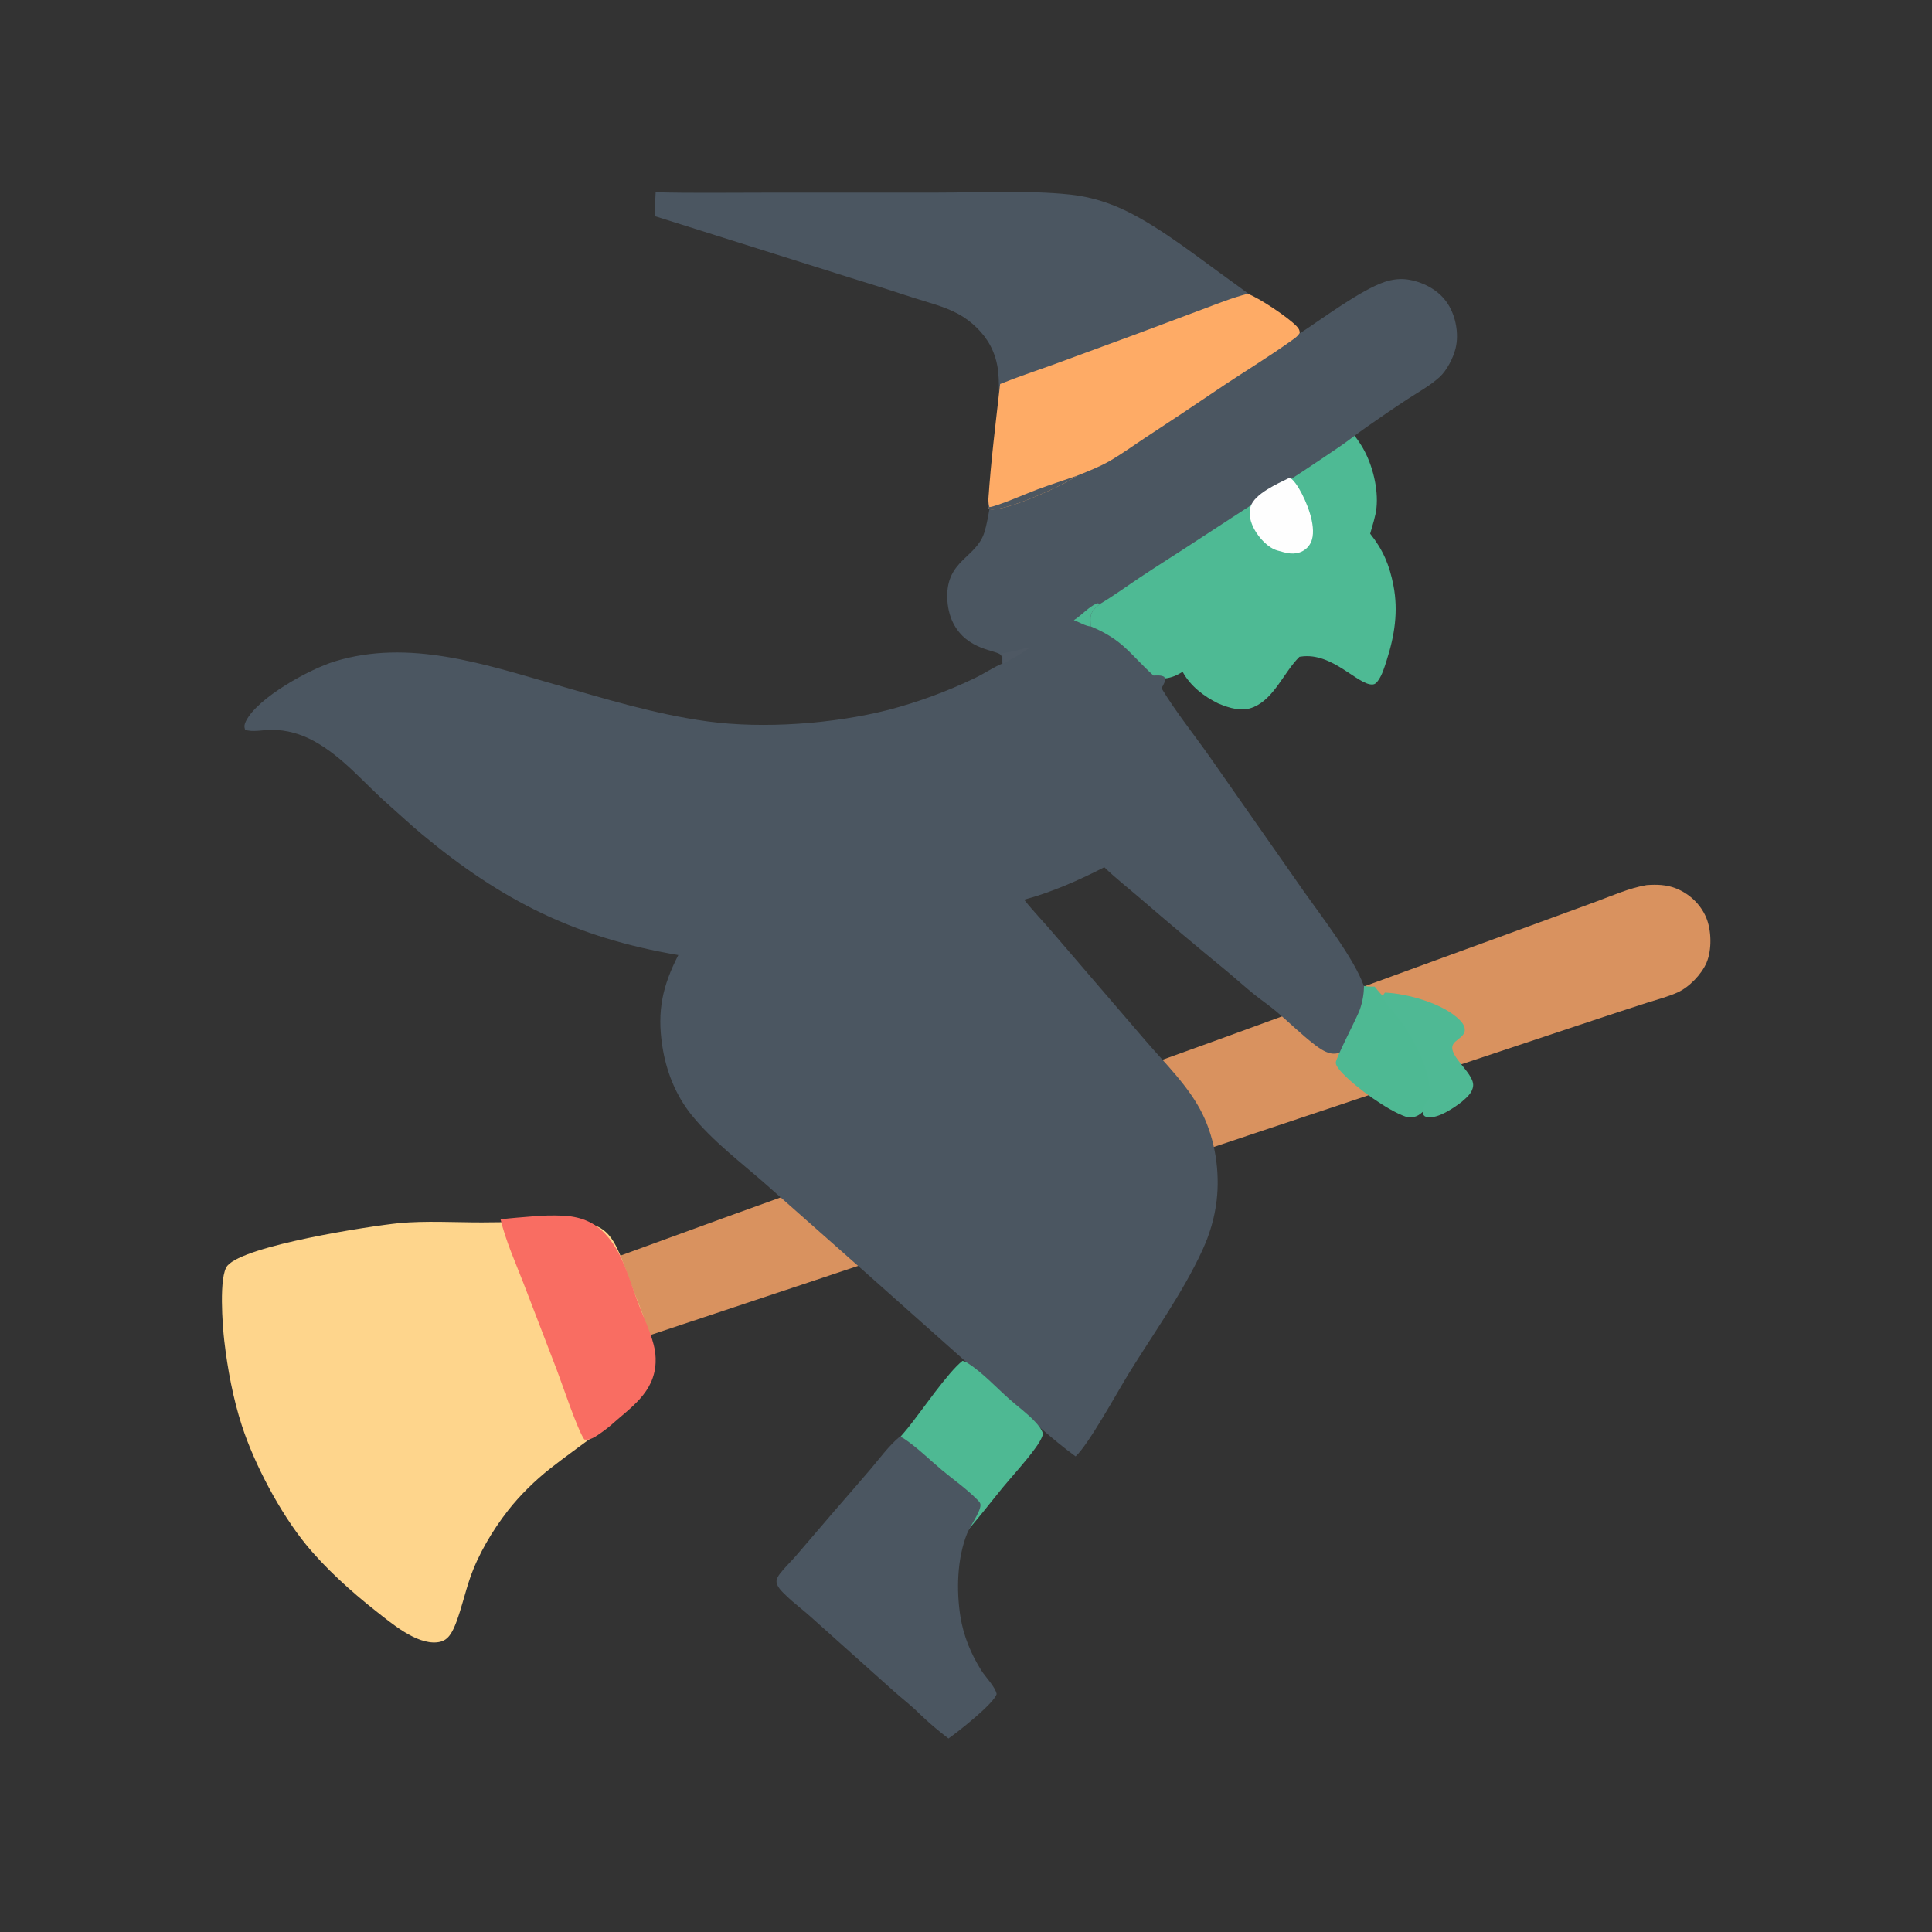 <svg xmlns="http://www.w3.org/2000/svg" viewBox="0 0 512 512" height="512.0px" width="512.0px">
<rect x="0" y="0" width="512" height="512" fill="#333333" stroke="none"/>
<path id="" fill="#d9925f" fill-opacity="1.0" stroke="#000000" stroke-width="0.0" stroke-opacity="1.0" stroke-linecap="round" stroke-linejoin="round"  filling="0" d="M436.363 234.56 C439.095 234.371 441.582 234.421 444.175 235.445 C447.688 236.832 450.652 239.624 452.135 243.113 C453.577 246.511 453.7 251.702 452.25 255.118 C450.942 258.192 447.65 261.605 444.598 262.993 C442.045 264.152 439.132 264.882 436.462 265.745 C431.705 267.272 426.957 268.825 422.217 270.405 L370.522 287.623 L215.338 339.505 L167.968 355.267 C162.165 357.24 156.294 358.928 150.563 361.12 C149.647 361.382 148.72 361.608 147.786 361.793 C144.579 362.405 141.416 362.012 138.698 360.098 C136.317 358.42 134.5 355.952 134.042 353.038 C133.601 350.238 134.38 347.75 136.019 345.478 C137.653 343.215 140.035 341.51 142.623 340.502 C144.948 339.595 147.392 338.983 149.733 338.105 L191.714 322.8 L322.868 275.51 L401.457 246.827 L422.855 238.984 C427.217 237.388 431.772 235.334 436.363 234.56 Z"></path>
<path id="" fill="#fed58c" fill-opacity="1.0" stroke="#000000" stroke-width="0.0" stroke-opacity="1.0" stroke-linecap="round" stroke-linejoin="round"  filling="0" d="M105.702 324.147 C112.813 323.483 120.516 323.957 127.701 323.95 C136.331 323.942 145.192 323.533 153.797 324.007 C155.078 324.08 156.304 324.272 157.52 324.7 C160.741 325.835 162.381 328.293 163.755 331.25 C165.234 334.438 166.268 337.863 167.539 341.14 C169.827 347.04 172.603 353.017 172.749 359.467 C172.969 369.29 164.658 375.12 157.614 380.36 C153.7 383.27 149.714 386.113 145.873 389.12 C141.903 392.225 137.75 396.29 134.649 400.265 C130.543 405.525 126.717 411.94 124.549 418.255 C123.237 422.075 122.358 426.03 120.952 429.817 C120.489 431.048 119.95 432.332 119.158 433.39 C118.283 434.558 117.219 435.098 115.776 435.238 C110.255 435.765 103.654 430.118 99.493 426.845 C93.136 421.848 86.163 415.555 81.053 409.272 C74.21 400.858 67.442 388.103 64.102 377.815 C61.754 370.582 60.312 362.837 59.432 355.3 C58.992 351.527 57.931 338.135 60.286 335.402 C64.908 330.04 97.768 324.957 105.702 324.147 Z"></path>
<path id="" fill="#4eba94" fill-opacity="1.0" stroke="#000000" stroke-width="0.0" stroke-opacity="1.0" stroke-linecap="round" stroke-linejoin="round"  filling="0" d="M341.562 108.051 C344.142 107.919 346.715 107.78 349.238 108.45 C354.33 109.8 358.645 114.328 361.195 118.767 C363.735 123.193 365.312 129.489 364.78 134.593 C364.545 136.864 363.712 139.228 363.11 141.433 C366.515 145.692 368.225 149.756 369.272 155.139 C370.605 161.989 369.582 168.435 367.473 175.024 C366.915 176.762 366.272 178.959 365.16 180.436 C364.767 180.958 364.395 181.36 363.71 181.394 C359.835 181.583 353.087 172.759 344.723 174.007 L344.368 174.063 C340.257 178.098 337.767 184.99 332.27 187.363 C329.108 188.727 325.822 187.659 322.827 186.414 C319.015 184.53 315.48 181.833 313.413 178.04 C311.88 178.961 310.517 179.614 308.697 179.788 C303.827 180.255 299.243 177.15 295.717 174.127 C290.64 169.773 284.695 162.442 284.32 155.428 C284.095 151.192 286.87 146.642 289.627 143.616 C297.363 135.126 309.848 130.935 321.06 130.465 C322.418 126.382 323.702 122.297 326.207 118.749 C329.863 113.57 335.2 109.172 341.562 108.051 Z"></path>
<path id="" fill="#4b5661" fill-opacity="1.0" stroke="#000000" stroke-width="0.0" stroke-opacity="1.0" stroke-linecap="round" stroke-linejoin="round"  filling="0" d="M173.754 50.953 C183.15 51.203 192.575 51.057 201.975 51.056 L248.552 51.044 C259.69 51.035 272.475 50.398 283.387 51.538 C287.25 51.936 291.043 52.852 294.66 54.261 C304.165 57.853 314.995 66.308 323.355 72.376 C330.533 77.584 337.658 82.678 344.5 88.33 C350.483 84.423 360.615 76.849 366.945 74.713 C369.043 74.007 371.298 73.741 373.48 74.145 C377.562 74.902 381.457 77.023 383.733 80.591 C385.812 83.856 386.67 88.53 385.75 92.292 C385.12 94.859 383.455 98.162 381.483 99.947 C378.97 102.222 375.96 103.858 373.135 105.7 C369.375 108.153 365.66 110.713 361.983 113.29 C359.65 114.925 357.43 116.722 355.077 118.327 C342.592 126.848 329.83 134.931 317.2 143.229 C312.255 146.479 307.233 149.619 302.303 152.891 C298.688 155.29 295.195 157.868 291.46 160.081 C290.363 161.058 289.118 161.983 289.005 163.581 C288.95 164.367 289.027 165.21 289.07 165.996 C297.68 169.635 299.245 173.133 305.68 179.029 C306.642 179.018 307.695 178.869 308.543 179.384 C308.808 179.948 308.815 180.277 308.585 180.875 C308.385 181.397 308.082 181.905 307.817 182.398 C311.655 188.753 316.475 194.699 320.743 200.785 L345.592 236.318 C350.08 242.669 359.055 254.303 361.44 261.322 C362.345 263.988 361.73 267.072 361.077 269.743 C360.34 272.762 358.452 276.913 355.728 278.587 C354.707 279.215 353.548 279.395 352.39 279.09 C350.97 278.717 349.613 277.785 348.455 276.897 C344.783 274.085 341.495 270.777 337.955 267.815 C336.145 266.3 334.173 264.988 332.34 263.5 C329.795 261.438 327.363 259.228 324.837 257.137 C317.152 250.843 309.55 244.446 302.03 237.953 C298.895 235.26 295.62 232.706 292.65 229.824 C286.103 233.205 278.522 236.542 271.4 238.423 C273.85 241.513 276.613 244.348 279.165 247.355 L303.512 275.71 C308.803 281.873 315.095 287.908 318.69 295.243 C322.053 302.105 323.325 310.635 322.418 318.195 C321.868 322.783 320.587 327.095 318.658 331.288 C313.368 342.775 305.675 353.355 299.058 364.115 C296.05 369.007 288.462 382.875 285.04 385.962 C278.712 381.337 272.91 375.885 267.033 370.715 L230.199 337.947 L203.063 313.94 C196.42 308.08 188.869 302.435 183.297 295.512 C179.026 290.207 176.526 283.832 175.508 277.12 C174.107 267.882 175.578 261.277 179.764 253.1 C152.505 248.494 132.966 238.702 111.831 221.1 C108.782 218.56 105.856 215.803 102.872 213.175 C96.398 207.474 90.873 200.581 83.171 196.374 C79.701 194.478 75.975 193.43 72.012 193.405 C70.054 193.392 66.672 194.125 64.941 193.371 C64.666 192.505 64.766 191.931 65.165 191.131 C68.319 184.798 82.144 177.275 88.8 175.25 C108.313 169.31 128.028 175.921 146.808 181.303 C160.243 185.153 173.579 189.279 187.468 191.175 C202.287 193.198 220.879 191.831 235.367 188.145 C243.253 186.084 250.923 183.266 258.267 179.732 C260.788 178.545 263.175 176.878 265.707 175.795 C265.488 175.343 265.413 175.163 265.445 174.649 C265.467 174.292 265.485 173.901 265.245 173.592 C264.195 172.233 256.298 172.423 252.605 165.108 C251.565 163.047 251.08 160.663 251.028 158.362 C250.803 148.444 258.692 147.847 260.85 141.137 C263.298 133.518 265.467 106.985 264.52 98.435 C264.257 96.056 263.603 93.792 262.488 91.668 C260.658 88.18 257.433 85.099 253.988 83.223 C250.285 81.208 246.047 80.183 242.052 78.906 C236.503 77.074 230.934 75.307 225.344 73.606 L173.514 57.272 C173.501 55.175 173.662 53.049 173.754 50.953 Z"></path>
<path id="" fill="#4eb993" fill-opacity="1.0" stroke="#000000" stroke-width="0.0" stroke-opacity="1.0" stroke-linecap="round" stroke-linejoin="round"  filling="0" d="M284.592 164.339 C286.587 163.125 288.498 160.832 290.572 159.959 C291 159.779 291.053 159.916 291.46 160.081 C290.363 161.058 289.118 161.983 289.005 163.581 C288.95 164.367 289.027 165.21 289.07 165.996 C287.985 166.06 285.715 164.751 284.592 164.339 Z"></path>
<path id="" fill="#4e5863" fill-opacity="1.0" stroke="#000000" stroke-width="0.0" stroke-opacity="1.0" stroke-linecap="round" stroke-linejoin="round"  filling="0" d="M272.488 171.546 L272.575 171.857 C270.543 173.386 268.087 174.639 265.848 175.843 L265.707 175.795 C265.745 175.728 265.793 175.666 265.82 175.595 C266.108 174.855 265.783 173.849 265.543 173.132 C267.96 172.769 270.155 172.298 272.488 171.546 Z"></path>
<path id="" fill="#4eb993" fill-opacity="1.0" stroke="#000000" stroke-width="0.0" stroke-opacity="1.0" stroke-linecap="round" stroke-linejoin="round"  filling="0" d="M255.083 360.632 C255.53 360.752 255.95 360.902 256.342 361.155 C260.363 363.735 263.923 367.605 267.478 370.772 C269.748 372.793 272.288 374.587 274.348 376.822 C275.197 377.745 276.103 378.79 276.41 380.027 C276.033 381.397 275.115 382.755 274.28 383.9 C271.688 387.457 268.58 390.788 265.757 394.18 C262.825 397.705 254.855 408.195 251.653 410.37 L250.887 410.435 C250.127 410.132 249.534 409.772 248.888 409.27 C245.079 406.298 240.742 401.988 237.083 398.68 C235.331 397.098 233.194 395.615 231.7 393.788 C231.072 393.02 230.658 392.358 230.795 391.342 C230.915 390.455 231.19 389.73 231.709 389.005 C234.434 385.195 237.743 381.952 240.676 378.332 C244.217 373.962 251.148 363.723 255.083 360.632 Z"></path>
<path id="" fill="#4b5661" fill-opacity="1.0" stroke="#000000" stroke-width="0.0" stroke-opacity="1.0" stroke-linecap="round" stroke-linejoin="round"  filling="0" d="M337.688 83.979 C338.185 83.939 338.6 83.915 339.095 84.005 C340.435 84.25 343.223 86.191 343.877 87.409 C344.16 87.937 344.262 88.426 343.983 88.99 C343.772 89.415 343.34 89.745 342.965 90.012 C336.86 94.338 330.2 98.084 323.935 102.219 L307.647 112.815 C301.658 116.753 295.733 120.8 289.43 124.231 C282.36 128.111 274.957 131.349 267.308 133.908 C266.322 134.23 265.223 134.687 264.197 134.835 C263.29 134.966 262.95 134.821 262.275 134.278 C261.365 132.141 262.83 127.848 263.29 125.506 C265.86 123.928 268.938 123.135 271.675 121.87 C276.877 119.419 281.97 116.746 286.94 113.858 C297.147 107.992 307.03 101.618 317.053 95.451 C323.803 91.299 330.332 87.051 337.688 83.979 Z"></path>
<path id="" fill="#4eb993" fill-opacity="1.0" stroke="#000000" stroke-width="0.0" stroke-opacity="1.0" stroke-linecap="round" stroke-linejoin="round"  filling="0" d="M361.493 261.277 C362.387 261.515 363.39 261.447 364.312 261.46 C366.05 263.822 368.445 265.743 370.37 267.967 C374.837 273.137 377.465 279.418 378.9 286.025 C379.21 287.452 379.66 288.993 379.502 290.462 C379.3 292.35 377.808 294.14 376.33 295.238 C375.055 296.185 373.995 296.178 372.485 295.91 C367.69 294.245 359.423 288.257 355.877 284.515 C355.228 283.827 354.095 282.65 353.99 281.688 C353.873 280.585 359.592 269.762 360.34 267.632 C361.092 265.485 361.425 263.543 361.493 261.277 Z"></path>
<path id="" fill="#4b5661" fill-opacity="1.0" stroke="#000000" stroke-width="0.0" stroke-opacity="1.0" stroke-linecap="round" stroke-linejoin="round"  filling="0" d="M238.477 380.705 C238.958 380.885 239.399 381.14 239.823 381.428 C243.285 383.78 246.36 386.855 249.567 389.538 C252.588 392.065 256.062 394.485 258.832 397.275 C259.262 397.707 259.817 398.155 259.84 398.822 C259.895 400.553 257 404.62 256.283 406.415 C253.632 413.035 253.412 421.445 254.518 428.41 C255.327 433.522 257.322 438.325 260.067 442.692 C261.173 444.45 263.74 446.998 264.118 448.928 C263.39 451.475 253.907 458.938 251.35 460.72 C248.651 458.665 246.135 456.53 243.687 454.183 C241.512 451.978 239.041 450.137 236.744 448.067 L214.758 428.397 C212.667 426.507 210.377 424.842 208.358 422.873 C207.362 421.9 205.696 420.435 205.788 418.96 C205.827 418.337 206.299 417.558 206.667 417.075 C207.927 415.425 209.522 413.942 210.886 412.365 L221.071 400.483 C224.268 396.765 227.53 393.09 230.697 389.35 C233.123 386.488 235.585 383.105 238.477 380.705 Z"></path>
<path id="" fill="#feab66" fill-opacity="1.0" stroke="#000000" stroke-width="0.0" stroke-opacity="1.0" stroke-linecap="round" stroke-linejoin="round"  filling="0" d="M265.043 101.773 C269.577 99.92 274.29 98.383 278.897 96.713 L301.585 88.374 L318.66 81.976 C322.618 80.493 326.567 78.897 330.668 77.852 C333.695 78.953 341.36 84.087 343.587 86.428 C344.145 87.013 344.44 87.439 344.433 88.25 C343.975 89.027 343.293 89.525 342.57 90.043 C336.053 94.72 329.115 98.882 322.467 103.38 C316.25 107.595 309.995 111.758 303.707 115.867 C300.572 117.931 297.483 120.176 294.245 122.069 C291.483 123.685 288.473 124.833 285.515 126.035 C281.697 128.727 266.637 135.501 262.435 134.974 C262.337 134.962 262.245 134.933 262.15 134.913 C261.695 134.161 261.87 133.305 261.92 132.465 C262.592 122.214 263.882 111.976 265.043 101.773 Z"></path>
<path id="" fill="#4d5761" fill-opacity="1.0" stroke="#000000" stroke-width="0.0" stroke-opacity="1.0" stroke-linecap="round" stroke-linejoin="round"  filling="0" d="M261.92 132.465 C261.955 133.146 262.005 133.733 262.202 134.393 C264.192 134.213 272.248 130.686 275.007 129.669 C278.483 128.39 282.015 127.249 285.515 126.035 C281.697 128.727 266.637 135.501 262.435 134.974 C262.337 134.962 262.245 134.933 262.15 134.913 C261.695 134.161 261.87 133.305 261.92 132.465 Z"></path>
<path id="" fill="#f96d62" fill-opacity="1.0" stroke="#000000" stroke-width="0.0" stroke-opacity="1.0" stroke-linecap="round" stroke-linejoin="round"  filling="0" d="M141.129 322.355 C143.672 322.113 146.406 322.058 148.959 322.158 C153.525 322.337 157.37 323.697 160.529 327.142 C162.048 328.815 163.317 330.7 164.296 332.738 C166.235 336.678 167.532 341.125 169.087 345.24 C170.461 348.877 172.243 352.57 173.219 356.332 C173.638 357.887 173.815 359.5 173.743 361.113 C173.379 369.147 167.081 373.025 161.733 377.842 C160.77 378.647 159.767 379.402 158.727 380.105 C157.594 380.863 156.263 381.757 154.853 381.485 C153.037 378.97 148.954 366.668 147.527 362.962 L138.702 340 C136.56 334.47 134.047 328.905 132.65 323.132 C135.471 322.798 138.298 322.58 141.129 322.355 Z"></path>
<path id="" fill="#4fb994" fill-opacity="1.0" stroke="#000000" stroke-width="0.0" stroke-opacity="1.0" stroke-linecap="round" stroke-linejoin="round"  filling="0" d="M367.04 263.043 C373.067 263.327 382.527 265.93 386.897 270.363 C387.61 271.085 388.317 272.127 388.17 273.202 C387.988 274.543 386.37 275.337 385.493 276.217 C382.59 279.132 390.697 284.11 390.395 287.725 C390.235 289.637 388.678 290.842 387.35 292.017 C385.238 293.623 381.082 296.515 378.28 296.035 C377.558 295.91 377.48 295.793 377.077 295.24 C376.812 293.475 378.07 292.098 378.998 290.715 C379.207 283.433 374.462 274.772 370.072 269.175 C369.142 267.985 366.962 265.858 366.582 264.423 C366.402 263.74 366.655 263.543 367.04 263.043 Z"></path>
<path id="" fill="#fefefe" fill-opacity="1.0" stroke="#000000" stroke-width="0.0" stroke-opacity="1.0" stroke-linecap="round" stroke-linejoin="round"  filling="0" d="M341.565 126.695 L342.212 126.838 C343.065 127.601 343.697 128.547 344.277 129.525 C346.248 132.841 348.798 139.098 347.685 142.966 C347.322 144.276 346.442 145.382 345.245 146.029 C342.993 147.232 340.84 146.547 338.565 145.896 C336.04 145.198 333.67 142.556 332.435 140.32 C331.457 138.545 330.765 136.252 331.41 134.248 C332.515 130.812 338.592 128.167 341.565 126.695 Z"></path>
</svg>